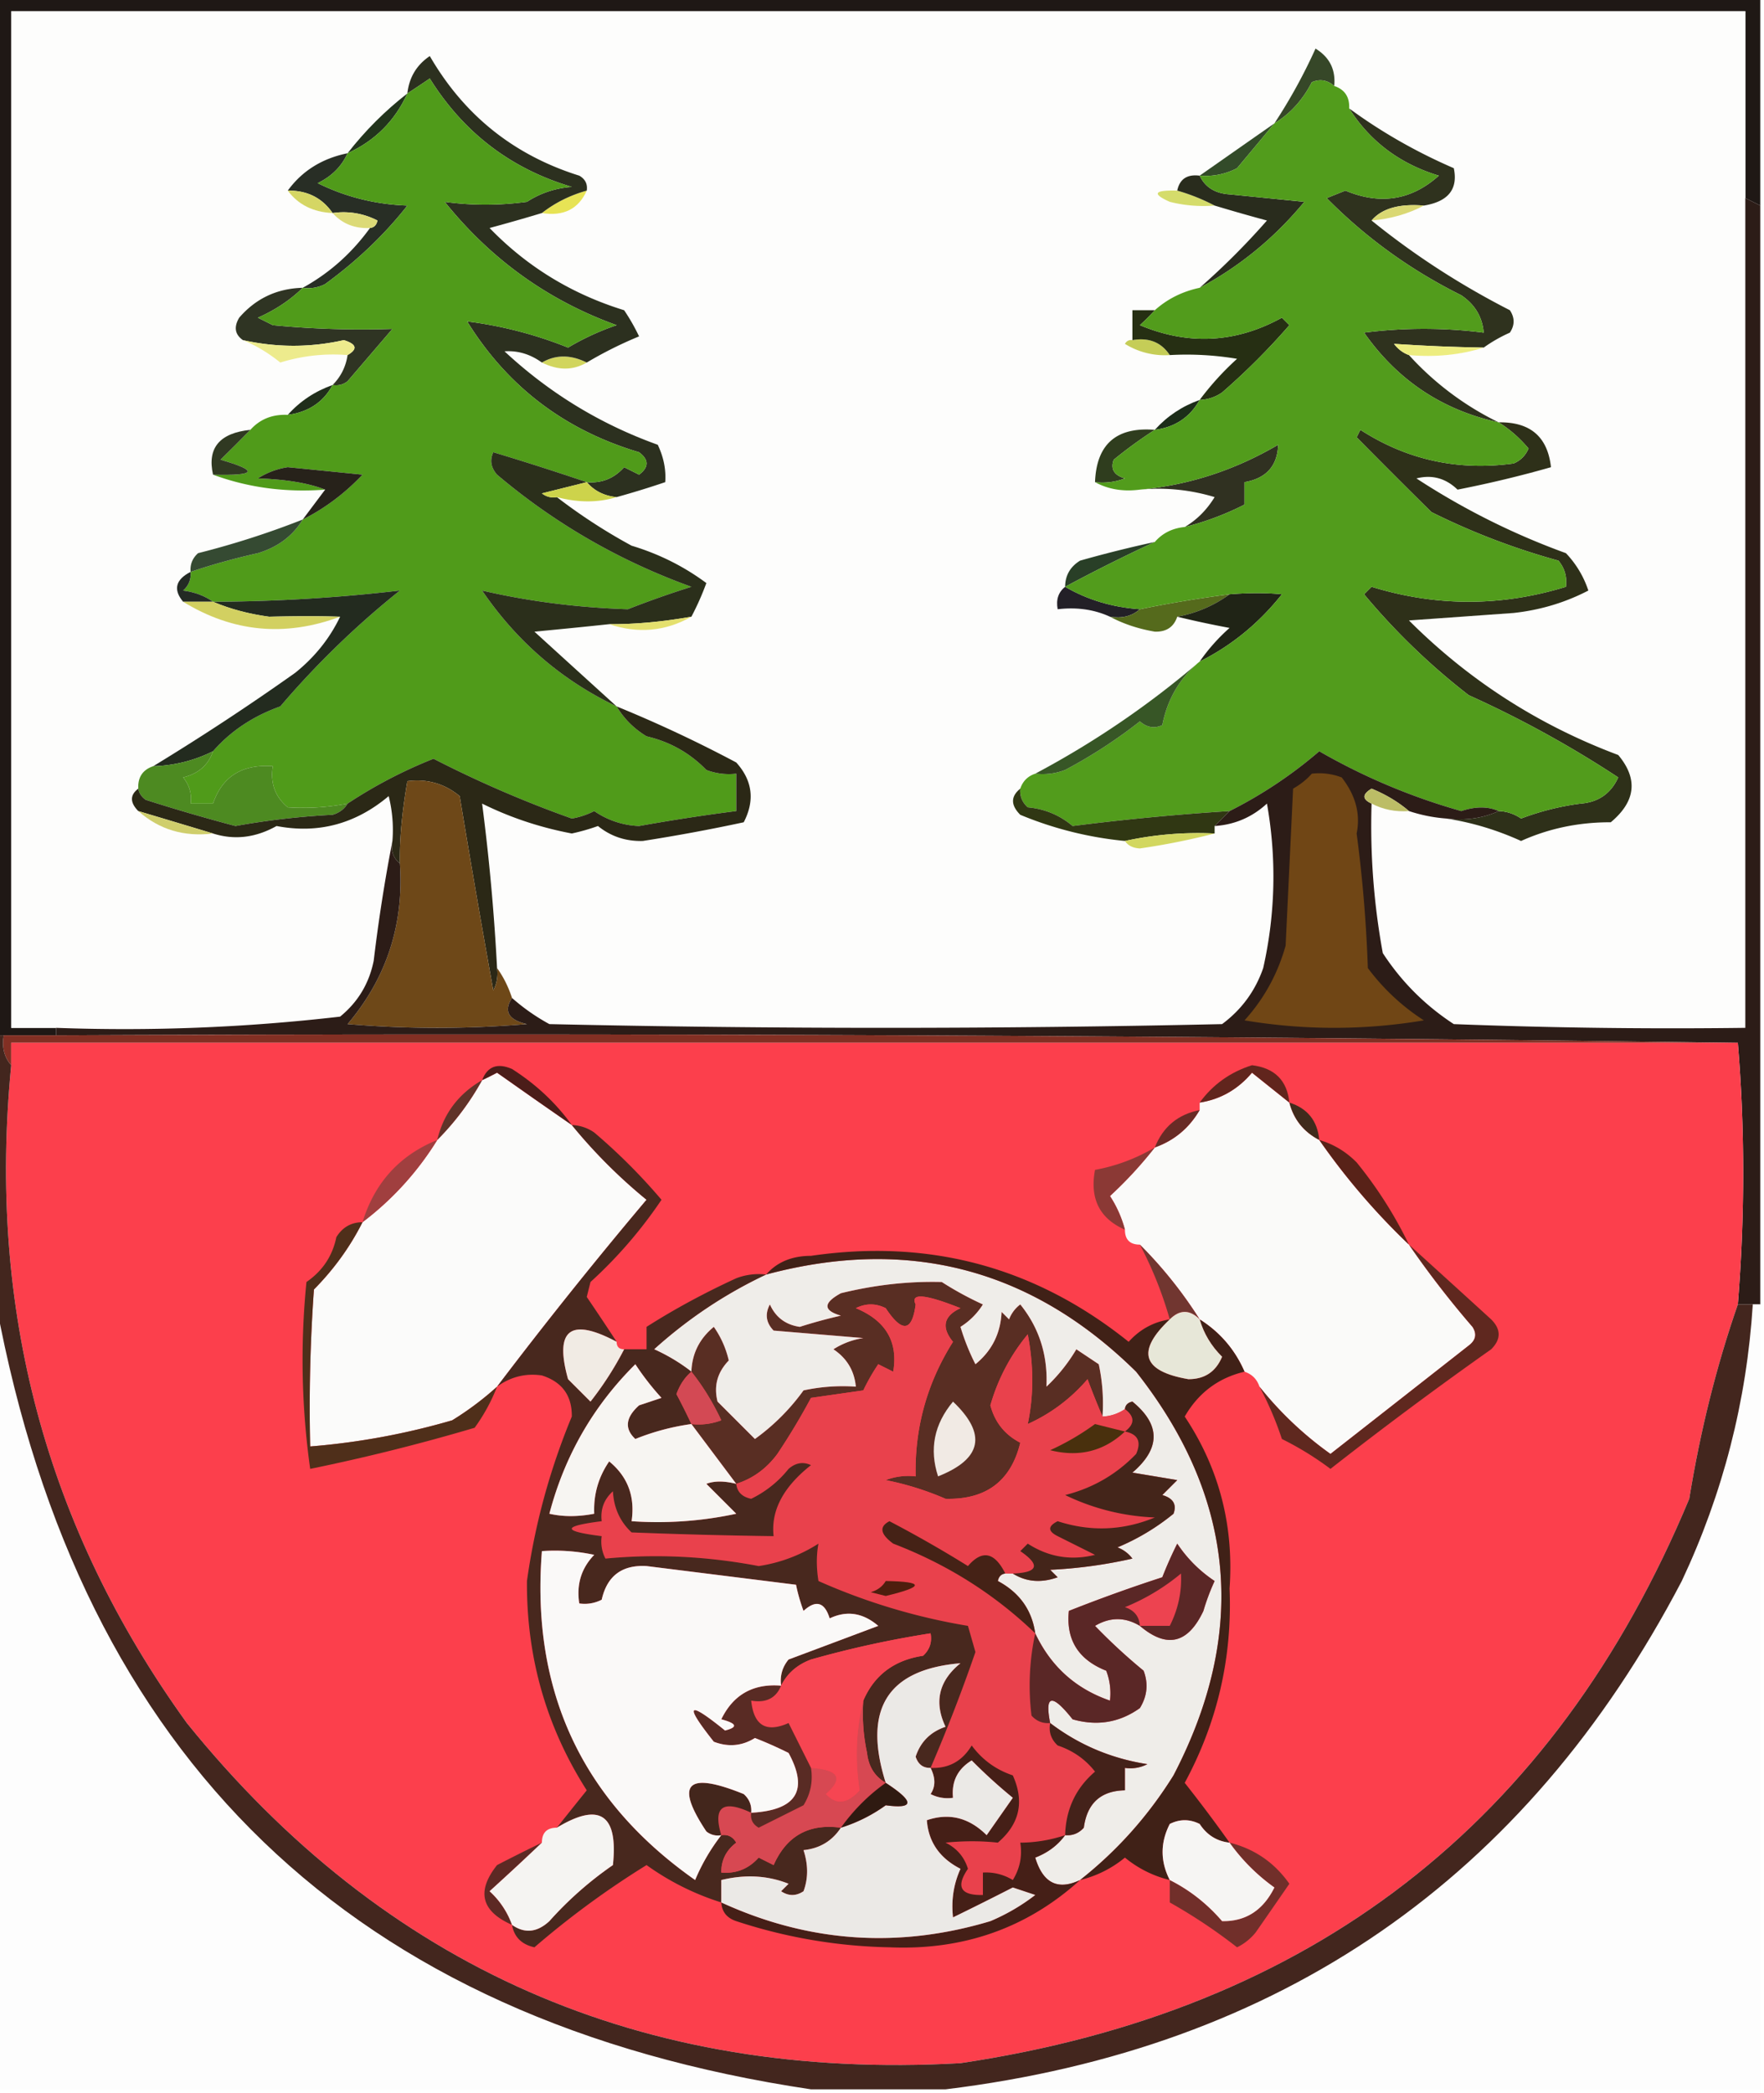 <svg xmlns="http://www.w3.org/2000/svg" width="236" height="280" style="shape-rendering:geometricPrecision;text-rendering:geometricPrecision;image-rendering:optimizeQuality;fill-rule:evenodd;clip-rule:evenodd"><path style="opacity:1" fill="#1f1815" d="M-.5-.5h236v28l-2-1v-25H1.5v136h6v1h-8V-.5z"/><path style="opacity:1" fill="#fdfdfc" d="M233.5 26.5v111c-13.004.167-26.004 0-39-.5a32.27 32.27 0 0 1-9.5-9.5 94.41 94.41 0 0 1-1.5-20c1.542.801 3.208 1.134 5 1a20.69 20.69 0 0 0 5 1c3.408.52 6.741 1.52 10 3 3.736-1.683 7.736-2.516 12-2.5 3.345-2.798 3.679-5.798 1-9-10.659-3.993-19.993-9.993-28-18l14-1c3.569-.39 6.903-1.39 10-3a13.243 13.243 0 0 0-3-5 96.882 96.882 0 0 1-20-10c2.085-.529 3.918-.029 5.5 1.5a152.426 152.426 0 0 0 12.5-3c-.446-4.073-2.78-6.073-7-6a39.617 39.617 0 0 1-12-9c3.542.313 6.875-.02 10-1a19.62 19.62 0 0 1 3.5-2c.667-1 .667-2 0-3-6.658-3.401-12.824-7.401-18.5-12 2.567-.221 4.901-.888 7-2 3.255-.528 4.588-2.195 4-5-5.047-2.185-9.714-4.851-14-8 .073-1.527-.594-2.527-2-3 .216-2.18-.617-3.847-2.5-5a72.606 72.606 0 0 1-5.5 10c-3.342 2.336-6.675 4.67-10 7-1.679-.215-2.679.452-3 2-3.098-.087-3.432.413-1 1.5 1.973.495 3.973.662 6 .5 2.198.665 4.531 1.332 7 2a96.867 96.867 0 0 1-9 9c-2.319.492-4.319 1.492-6 3h-3v4c-.438-.065-.772.101-1 .5a10.098 10.098 0 0 0 6 1.5 40.939 40.939 0 0 1 9 .5 38.47 38.47 0 0 0-5 5.5c-2.353.84-4.353 2.174-6 4-5.144-.412-7.811 1.922-8 7 1.765.961 3.765 1.295 6 1a25.87 25.87 0 0 1 10 1c-1.049 1.716-2.382 3.049-4 4-1.653.16-2.986.826-4 2a163.27 163.27 0 0 0-10 2.5c-1.323.816-1.989 1.983-2 3.5-.904.709-1.237 1.709-1 3 2.559-.302 4.893.032 7 1 1.783.955 3.783 1.622 6 2 1.538.047 2.538-.62 3-2a129.7 129.7 0 0 0 7 1.5 25.154 25.154 0 0 0-4 4.5 120.71 120.71 0 0 1-22 15c-1 .333-1.667 1-2 2-1.291 1.042-1.291 2.208 0 3.5a48.493 48.493 0 0 0 14 3.5c.417.624 1.084.957 2 1a93.461 93.461 0 0 0 10-2v-1c2.679-.173 5.013-1.173 7-3a55.498 55.498 0 0 1-.5 22c-1.061 3.062-2.894 5.562-5.5 7.5-30 .667-60 .667-90 0a27.248 27.248 0 0 1-5-3.5c-.489-1.495-1.155-2.829-2-4a287.47 287.47 0 0 0-2-22c3.745 1.861 7.745 3.194 12 4a27.4 27.4 0 0 0 3.5-1c1.72 1.395 3.72 2.061 6 2a240.75 240.75 0 0 0 13.5-2.5c1.513-2.916 1.18-5.582-1-8a174.689 174.689 0 0 0-16-7.5c-3.62-3.283-7.287-6.616-11-10 3.363-.316 6.696-.65 10-1 3.867 1.297 7.533.963 11-1a36.213 36.213 0 0 0 2-4.5c-3-2.23-6.333-3.896-10-5a74.907 74.907 0 0 1-10-6.5c2.852.758 5.519.758 8 0 2.18-.603 4.346-1.27 6.5-2 .122-1.669-.212-3.335-1-5-7.685-2.76-14.518-6.926-20.5-12.5 1.782-.122 3.448.378 5 1.5 2.153 1.073 4.153 1.073 6 0a53.467 53.467 0 0 1 7-3.5 26.61 26.61 0 0 0-2-3.5c-7.005-2.163-13.005-5.83-18-11a246.13 246.13 0 0 0 7-2c2.893.469 4.893-.531 6-3 .13-.876-.203-1.543-1-2-8.738-2.737-15.404-8.07-20-16-1.762 1.188-2.762 2.855-3 5-3 2.333-5.667 5-8 8-3.415.695-6.082 2.362-8 5 1.395 1.88 3.395 2.88 6 3 1.28 1.431 2.947 2.098 5 2-2.436 3.371-5.436 6.038-9 8-3.44.089-6.272 1.422-8.5 4-.74 1.25-.573 2.25.5 3 1.73.707 3.397 1.707 5 3a23.843 23.843 0 0 1 9-1c-.233 1.562-.9 2.895-2 4-2.382.85-4.382 2.184-6 4-2.053-.098-3.72.569-5 2-4.132.428-5.799 2.428-5 6 4.717 1.738 9.717 2.404 15 2l-3 4a114.283 114.283 0 0 1-14 4.5c-.752.67-1.086 1.504-1 2.5-2.02 1.038-2.353 2.372-1 4 6.642 4.073 13.642 4.74 21 2-1.382 2.894-3.382 5.394-6 7.5a324.138 324.138 0 0 1-19 12.5c-1.406.473-2.073 1.473-2 3-1.125.848-1.125 1.848 0 3 2.788 2.476 6.122 3.476 10 3 2.852.908 5.685.575 8.5-1 5.564 1.066 10.564-.267 15-4 .495 1.973.662 3.973.5 6a221.953 221.953 0 0 0-2.5 16c-.606 3.048-2.106 5.548-4.5 7.5a250.354 250.354 0 0 1-38 1.5h-6V1.5h232v25z"/><path style="opacity:1" fill="#364728" d="M178.5 11.5c-.923-.803-1.923-.97-3-.5-1.215 2.375-2.881 4.209-5 5.5a72.606 72.606 0 0 0 5.5-10c1.883 1.153 2.716 2.82 2.5 5z"/><path style="opacity:1" fill="#22341c" d="M54.5 12.5c-1.667 3.667-4.333 6.333-8 8 2.333-3 5-5.667 8-8z"/><path style="opacity:1" fill="#334b29" d="M170.5 16.5c-1.644 1.98-3.31 3.98-5 6a9.107 9.107 0 0 1-5 1c3.325-2.33 6.658-4.664 10-7z"/><path style="opacity:1" fill="#282e25" d="M46.5 20.5c-.792 1.757-2.125 3.09-4 4 3.728 1.848 7.728 2.848 12 3-3.05 3.877-6.716 7.377-11 10.5a4.932 4.932 0 0 1-3 .5c3.564-1.962 6.564-4.629 9-8 .543-.06.876-.393 1-1a9.864 9.864 0 0 0-6-1c-1.411-2.039-3.411-3.039-6-3 1.918-2.638 4.585-4.305 8-5z"/><path style="opacity:1" fill="#d5d664" d="M38.5 25.5c2.589-.039 4.589.961 6 3-2.605-.12-4.605-1.12-6-3z"/><path style="opacity:1" fill="#d5dc6b" d="M157.5 25.5a26.329 26.329 0 0 1 5 2 18.437 18.437 0 0 1-6-.5c-2.432-1.087-2.098-1.587 1-1.5z"/><path style="opacity:1" fill="#2f321e" d="M180.5 14.5c4.286 3.149 8.953 5.815 14 8 .588 2.805-.745 4.472-4 5-3.311-.274-5.645.393-7 2 5.676 4.599 11.842 8.599 18.5 12 .667 1 .667 2 0 3a19.62 19.62 0 0 0-3.5 2 233.173 233.173 0 0 1-12-.5c.544.717 1.211 1.217 2 1.5a39.617 39.617 0 0 0 12 9c-7.529-1.632-13.529-5.632-18-12a63.285 63.285 0 0 1 16 0c-.179-2.106-1.179-3.772-3-5-6.783-3.378-12.783-7.711-18-13l2.5-1c4.671 1.951 8.837 1.285 12.5-2-5.21-1.583-9.21-4.583-12-9z"/><path style="opacity:1" fill="#e7e355" d="M78.5 25.5c-1.107 2.469-3.107 3.469-6 3 1.75-1.37 3.75-2.37 6-3z"/><path style="opacity:1" fill="#292c1d" d="M160.5 23.5c.73 1.545 2.063 2.378 4 2.5l10 1c-3.954 4.795-8.62 8.628-14 11.5a96.867 96.867 0 0 0 9-9 246.036 246.036 0 0 1-7-2 26.329 26.329 0 0 0-5-2c.321-1.548 1.321-2.215 3-2z"/><path style="opacity:1" fill="#dad873" d="M190.5 27.5c-2.099 1.112-4.433 1.779-7 2 1.355-1.607 3.689-2.274 7-2z"/><path style="opacity:1" fill="#dcda77" d="M44.5 28.5a9.864 9.864 0 0 1 6 1c-.124.607-.457.94-1 1-2.053.098-3.72-.569-5-2z"/><path style="opacity:1" fill="#2f3423" d="M40.5 38.5c-1.65 1.624-3.65 2.957-6 4l2 1c5.301.51 10.634.676 16 .5l-6 7a2.428 2.428 0 0 1-2 .5c1.1-1.105 1.767-2.438 2-4 1.385-.802 1.218-1.469-.5-2-4.478 1.006-8.978 1.006-13.5 0-1.073-.75-1.24-1.75-.5-3 2.228-2.578 5.06-3.911 8.5-4z"/><path style="opacity:1" fill="#c5cd57" d="M151.5 45.5c2.198-.38 3.865.287 5 2a10.098 10.098 0 0 1-6-1.5c.228-.399.562-.565 1-.5z"/><path style="opacity:1" fill="#262f13" d="M154.5 41.5a30.968 30.968 0 0 1-2 2c6.513 2.726 12.846 2.393 19-1l1 1a90.615 90.615 0 0 1-9 9 5.577 5.577 0 0 1-3 1 38.47 38.47 0 0 1 5-5.5 40.939 40.939 0 0 0-9-.5c-1.135-1.713-2.802-2.38-5-2v-4h3z"/><path style="opacity:1" fill="#eded80" d="M198.5 46.5c-3.125.98-6.458 1.313-10 1-.789-.283-1.456-.783-2-1.5 3.941.267 7.941.434 12 .5z"/><path style="opacity:1" fill="#edeb8d" d="M32.5 45.5c4.522 1.006 9.022 1.006 13.5 0 1.718.531 1.885 1.198.5 2a23.843 23.843 0 0 0-9 1c-1.603-1.293-3.27-2.293-5-3z"/><path style="opacity:1" fill="#d1d55e" d="M72.5 48.5c1.847-1.073 3.847-1.073 6 0-1.847 1.073-3.847 1.073-6 0z"/><path style="opacity:1" fill="#202e1b" d="M44.5 51.5c-1.233 2.296-3.233 3.63-6 4 1.618-1.816 3.618-3.15 6-4z"/><path style="opacity:1" fill="#2c301f" d="M78.5 25.5c-2.25.63-4.25 1.63-6 3a246.13 246.13 0 0 1-7 2c4.995 5.17 10.995 8.837 18 11a26.61 26.61 0 0 1 2 3.5 53.467 53.467 0 0 0-7 3.5c-2.153-1.073-4.153-1.073-6 0-1.552-1.122-3.218-1.622-5-1.5 5.982 5.574 12.815 9.74 20.5 12.5.788 1.665 1.122 3.331 1 5-2.154.73-4.32 1.397-6.5 2-1.653-.16-2.986-.826-4-2 1.992.171 3.659-.495 5-2l2 1c1.333-1 1.333-2 0-3-9.94-2.957-17.607-8.79-23-17.5A54.314 54.314 0 0 1 76 46.5a34.453 34.453 0 0 1 6.5-3c-9.15-3.298-16.816-8.798-23-16.5 3.592.502 7.259.502 11 0 1.785-1.163 3.785-1.83 6-2-8.126-2.406-14.46-7.24-19-14.5a186.2 186.2 0 0 1-3 2c.238-2.145 1.238-3.812 3-5 4.596 7.93 11.262 13.263 20 16 .797.457 1.13 1.124 1 2z"/><path style="opacity:1" fill="#509b1a" d="M78.5 64.5a376.91 376.91 0 0 0-12.5-4c-.492 1.049-.326 2.049.5 3 7.727 6.534 16.394 11.534 26 15-2.869.9-5.702 1.9-8.5 3-6.792-.224-13.292-1.057-19.5-2.5 4.663 6.837 10.663 12.004 18 15.5.979 1.645 2.312 2.979 4 4 3.115.724 5.782 2.224 8 4.5a8.43 8.43 0 0 0 4 .5v5c-4.34.556-8.673 1.223-13 2a11.287 11.287 0 0 1-6-2c-.946.487-1.946.82-3 1a152.256 152.256 0 0 1-18.5-8 62.668 62.668 0 0 0-11.5 6 31.599 31.599 0 0 1-8 .5c-1.692-1.401-2.359-3.234-2-5.5-4.1-.298-6.767 1.368-8 5h-3c.17-1.322-.163-2.489-1-3.5 2.044-.498 3.378-1.665 4-3.5 2.35-2.696 5.35-4.696 9-6a117.067 117.067 0 0 1 16-15.5 221.09 221.09 0 0 1-25 1.5c-1.108-.79-2.442-1.29-4-1.5.752-.67 1.086-1.504 1-2.5a88.932 88.932 0 0 1 9-2.5c2.677-.814 4.677-2.314 6-4.5 2.965-1.495 5.631-3.495 8-6-3.327-.336-6.66-.67-10-1a10.253 10.253 0 0 0-4 1.5c3.78.125 6.78.625 9 1.5-5.283.404-10.283-.262-15-2 5.824.153 6.157-.513 1-2 1.366-1.34 2.7-2.673 4-4 1.28-1.431 2.947-2.098 5-2 2.767-.37 4.767-1.704 6-4a2.428 2.428 0 0 0 2-.5l6-7c-5.366.176-10.699.01-16-.5l-2-1c2.35-1.043 4.35-2.376 6-4a4.932 4.932 0 0 0 3-.5c4.284-3.123 7.95-6.623 11-10.5-4.272-.152-8.272-1.152-12-3 1.875-.91 3.208-2.243 4-4 3.667-1.667 6.333-4.333 8-8a186.2 186.2 0 0 0 3-2c4.54 7.26 10.874 12.094 19 14.5-2.215.17-4.215.837-6 2-3.741.502-7.408.502-11 0 6.184 7.702 13.85 13.202 23 16.5a34.453 34.453 0 0 0-6.5 3A54.314 54.314 0 0 0 62.5 43c5.393 8.71 13.06 14.543 23 17.5 1.333 1 1.333 2 0 3l-2-1c-1.341 1.505-3.008 2.171-5 2z"/><path style="opacity:1" fill="#1c2d19" d="M160.5 53.5c-1.302 2.322-3.302 3.655-6 4 1.647-1.826 3.647-3.16 6-4z"/><path style="opacity:1" fill="#303922" d="M33.5 57.5c-1.3 1.327-2.634 2.66-4 4 5.157 1.487 4.824 2.153-1 2-.799-3.572.868-5.572 5-6z"/><path style="opacity:1" fill="#2f3d1e" d="M154.5 57.5a59.835 59.835 0 0 0-5.5 4c-.456 1.244.044 2.077 1.5 2.5a8.435 8.435 0 0 1-4 .5c.189-5.078 2.856-7.412 8-7z"/><path style="opacity:1" fill="#2e3019" d="M200.5 56.5c4.22-.073 6.554 1.927 7 6a152.426 152.426 0 0 1-12.5 3c-1.582-1.529-3.415-2.029-5.5-1.5a96.882 96.882 0 0 0 20 10 13.243 13.243 0 0 1 3 5c-3.097 1.61-6.431 2.61-10 3l-14 1c8.007 8.007 17.341 14.007 28 18 2.679 3.202 2.345 6.202-1 9-4.264-.016-8.264.817-12 2.5-3.259-1.48-6.592-2.48-10-3 2.559.302 4.893-.032 7-1a5.576 5.576 0 0 1 3 1 35.15 35.15 0 0 1 8-2c2.356-.19 4.023-1.357 5-3.5a144.437 144.437 0 0 0-20-11 89.163 89.163 0 0 1-14-13.5l1-1c8.661 2.665 17.328 2.665 26 0 .17-1.322-.163-2.489-1-3.5a93.506 93.506 0 0 1-17-6.5c-3.325-3.29-6.658-6.624-10-10l.5-1c6.235 4.023 13.068 5.523 20.5 4.5.928-.388 1.595-1.055 2-2-1.186-1.412-2.519-2.579-4-3.5z"/><path style="opacity:1" fill="#27221a" d="m40.5 69.5 3-4c-2.22-.875-5.22-1.375-9-1.5a10.253 10.253 0 0 1 4-1.5c3.34.33 6.673.664 10 1-2.369 2.505-5.035 4.505-8 6z"/><path style="opacity:1" fill="#303121" d="M158.5 70.5c1.618-.951 2.951-2.284 4-4a25.87 25.87 0 0 0-10-1c6.496-.585 12.662-2.584 18.5-6-.099 2.833-1.599 4.5-4.5 5v3a38.102 38.102 0 0 1-8 3z"/><path style="opacity:1" fill="#2b2f1b" d="m78.5 64.5-6 1.5a2.428 2.428 0 0 0 2 .5 74.907 74.907 0 0 0 10 6.5c3.667 1.104 7 2.77 10 5a36.213 36.213 0 0 1-2 4.5c-3.88.686-7.547 1.02-11 1-3.304.35-6.637.684-10 1 3.713 3.384 7.38 6.717 11 10-7.337-3.496-13.337-8.663-18-15.5 6.208 1.443 12.708 2.276 19.5 2.5 2.798-1.1 5.631-2.1 8.5-3-9.606-3.466-18.273-8.466-26-15-.826-.951-.992-1.951-.5-3a376.91 376.91 0 0 1 12.5 4z"/><path style="opacity:1" fill="#cdd34b" d="M78.5 64.5c1.014 1.174 2.347 1.84 4 2-2.481.758-5.148.758-8 0a2.428 2.428 0 0 1-2-.5l6-1.5z"/><path style="opacity:1" fill="#354a32" d="M40.5 69.5c-1.323 2.186-3.323 3.686-6 4.5a88.932 88.932 0 0 0-9 2.5c-.086-.996.248-1.83 1-2.5a114.283 114.283 0 0 0 14-4.5z"/><path style="opacity:1" fill="#293f27" d="M154.5 72.5a224.255 224.255 0 0 0-12 6c.011-1.517.677-2.684 2-3.5a163.27 163.27 0 0 1 10-2.5z"/><path style="opacity:1" fill="#232a24" d="M25.5 76.5c.086.996-.248 1.83-1 2.5 1.558.21 2.892.71 4 1.5h-4c-1.353-1.628-1.02-2.962 1-4z"/><path style="opacity:1" fill="#232027" d="M142.5 78.5c2.995 1.743 6.329 2.743 10 3-1.068.934-2.401 1.268-4 1-2.107-.968-4.441-1.302-7-1-.237-1.291.096-2.291 1-3z"/><path style="opacity:1" fill="#556a1c" d="M164.5 79.5a17.056 17.056 0 0 1-7 3c-.462 1.38-1.462 2.047-3 2-2.217-.378-4.217-1.045-6-2 1.599.268 2.932-.066 4-1 3.858-.794 7.858-1.46 12-2z"/><path style="opacity:1" fill="#232b1f" d="M28.5 100.5a18.973 18.973 0 0 1-8 2 324.138 324.138 0 0 0 19-12.5c2.618-2.106 4.618-4.606 6-7.5-2.465-.089-5.632-.089-9.5 0-2.708-.367-5.208-1.034-7.5-2a221.09 221.09 0 0 0 25-1.5 117.067 117.067 0 0 0-16 15.5c-3.65 1.304-6.65 3.304-9 6z"/><path style="opacity:1" fill="#202416" d="M160.5 88.5a25.154 25.154 0 0 1 4-4.5 129.7 129.7 0 0 1-7-1.5 17.056 17.056 0 0 0 7-3c2.614-.205 4.948-.205 7 0-3.063 3.862-6.729 6.862-11 9z"/><path style="opacity:1" fill="#d2d061" d="M24.5 80.5h4c2.292.966 4.792 1.633 7.5 2 3.868-.089 7.035-.089 9.5 0-7.358 2.74-14.358 2.073-21-2z"/><path style="opacity:1" fill="#e4e06e" d="M81.5 83.5c3.453.02 7.12-.314 11-1-3.467 1.963-7.133 2.297-11 1z"/><path style="opacity:1" fill="#529c1c" d="M178.5 11.5c1.406.473 2.073 1.473 2 3 2.79 4.417 6.79 7.417 12 9-3.663 3.285-7.829 3.951-12.5 2l-2.5 1c5.217 5.289 11.217 9.622 18 13 1.821 1.228 2.821 2.894 3 5a63.285 63.285 0 0 0-16 0c4.471 6.368 10.471 10.368 18 12 1.481.921 2.814 2.088 4 3.5-.405.945-1.072 1.612-2 2-7.432 1.023-14.265-.477-20.5-4.5l-.5 1c3.342 3.376 6.675 6.71 10 10a93.506 93.506 0 0 0 17 6.5c.837 1.011 1.17 2.178 1 3.5-8.672 2.665-17.339 2.665-26 0l-1 1a89.163 89.163 0 0 0 14 13.5 144.437 144.437 0 0 1 20 11c-.977 2.143-2.644 3.31-5 3.5a35.15 35.15 0 0 0-8 2 5.576 5.576 0 0 0-3-1c-1.425-.636-3.092-.636-5 0a83.444 83.444 0 0 1-19-8 59.08 59.08 0 0 1-12 8 334.147 334.147 0 0 0-21 2c-1.72-1.455-3.72-2.288-6-2.5-.752-.671-1.086-1.504-1-2.5.333-1 1-1.667 2-2a8.43 8.43 0 0 0 4-.5 67.203 67.203 0 0 0 10-6.5c.951.826 1.951.992 3 .5.686-3.495 2.353-6.329 5-8.5 4.271-2.138 7.937-5.138 11-9-2.052-.205-4.386-.205-7 0-4.142.54-8.142 1.206-12 2-3.671-.257-7.005-1.257-10-3a224.255 224.255 0 0 1 12-6c1.014-1.174 2.347-1.84 4-2a38.102 38.102 0 0 0 8-3v-3c2.901-.5 4.401-2.167 4.5-5-5.838 3.416-12.004 5.415-18.5 6-2.235.295-4.235-.039-6-1a8.435 8.435 0 0 0 4-.5c-1.456-.423-1.956-1.256-1.5-2.5a59.835 59.835 0 0 1 5.5-4c2.698-.345 4.698-1.678 6-4a5.577 5.577 0 0 0 3-1 90.615 90.615 0 0 0 9-9l-1-1c-6.154 3.393-12.487 3.726-19 1a30.968 30.968 0 0 0 2-2c1.681-1.508 3.681-2.508 6-3 5.38-2.872 10.046-6.705 14-11.5l-10-1c-1.937-.122-3.27-.955-4-2.5a9.107 9.107 0 0 0 5-1c1.69-2.02 3.356-4.02 5-6 2.119-1.291 3.785-3.125 5-5.5 1.077-.47 2.077-.303 3 .5z"/><path style="opacity:1" fill="#4d8a21" d="M28.5 100.5c-.622 1.835-1.956 3.002-4 3.5.837 1.011 1.17 2.178 1 3.5h3c1.233-3.632 3.9-5.298 8-5-.359 2.266.308 4.099 2 5.5 2.657.175 5.324.008 8-.5-.417.722-1.084 1.222-2 1.5-4.387.226-8.72.726-13 1.5a245.595 245.595 0 0 1-12-3.5c-.556-.383-.89-.883-1-1.5-.073-1.527.594-2.527 2-3a18.973 18.973 0 0 0 8-2z"/><path style="opacity:1" fill="#375626" d="M160.5 88.5c-2.647 2.171-4.314 5.005-5 8.5-1.049.492-2.049.326-3-.5a67.203 67.203 0 0 1-10 6.5 8.43 8.43 0 0 1-4 .5 120.71 120.71 0 0 0 22-15z"/><path style="opacity:1" fill="#2b2816" d="M82.5 94.5a174.689 174.689 0 0 1 16 7.5c2.18 2.418 2.513 5.084 1 8a240.75 240.75 0 0 1-13.5 2.5c-2.28.061-4.28-.605-6-2a27.4 27.4 0 0 1-3.5 1c-4.255-.806-8.255-2.139-12-4a287.47 287.47 0 0 1 2 22 4.932 4.932 0 0 1-.5 3 1785.047 1785.047 0 0 1-4.5-26c-2.023-1.673-4.356-2.34-7-2-.726 4.207-1.059 7.873-1 11-.904-.709-1.237-1.709-1-3a18.437 18.437 0 0 0-.5-6c-4.436 3.733-9.436 5.066-15 4-2.815 1.575-5.648 1.908-8.5 1-3.292-.996-6.625-1.996-10-3-1.125-1.152-1.125-2.152 0-3 .11.617.444 1.117 1 1.5a245.595 245.595 0 0 0 12 3.5c4.28-.774 8.613-1.274 13-1.5.916-.278 1.583-.778 2-1.5a62.668 62.668 0 0 1 11.5-6 152.256 152.256 0 0 0 18.5 8 10.307 10.307 0 0 0 3-1 11.287 11.287 0 0 0 6 2c4.327-.777 8.66-1.444 13-2v-5a8.43 8.43 0 0 1-4-.5c-2.218-2.276-4.885-3.776-8-4.5-1.688-1.021-3.021-2.355-4-4z"/><path style="opacity:1" fill="#303713" d="M136.5 105.5c-.086.996.248 1.829 1 2.5 2.28.212 4.28 1.045 6 2.5a334.147 334.147 0 0 1 21-2l-2 2v1a45.782 45.782 0 0 0-12 1 48.493 48.493 0 0 1-14-3.5c-1.291-1.292-1.291-2.458 0-3.5z"/><path style="opacity:1" fill="#cfce6c" d="M18.5 108.5c3.375 1.004 6.708 2.004 10 3-3.878.476-7.212-.524-10-3z"/><path style="opacity:1" fill="#d2d760" d="M162.5 111.5a93.461 93.461 0 0 1-10 2c-.916-.043-1.583-.376-2-1a45.782 45.782 0 0 1 12-1z"/><path style="opacity:1" fill="#6e4818" d="M66.5 129.5c.845 1.171 1.511 2.505 2 4-1.15 1.767-.483 2.933 2 3.5-8 .667-16 .667-24 0 5.227-6.181 7.56-13.348 7-21.5-.059-3.127.274-6.793 1-11 2.644-.34 4.977.327 7 2a1785.047 1785.047 0 0 0 4.5 26c.483-.948.65-1.948.5-3z"/><path style="opacity:1" fill="#2c1c17" d="m233.5 26.5 2 1v147h-3c.954-11.832.954-23.498 0-35a12655.278 12655.278 0 0 0-225-1v-1a250.354 250.354 0 0 0 38-1.5c2.394-1.952 3.894-4.452 4.5-7.5a221.953 221.953 0 0 1 2.5-16c-.237 1.291.096 2.291 1 3 .56 8.152-1.773 15.319-7 21.5 8 .667 16 .667 24 0-2.483-.567-3.15-1.733-2-3.5a27.248 27.248 0 0 0 5 3.5c30 .667 60 .667 90 0 2.606-1.938 4.439-4.438 5.5-7.5a55.498 55.498 0 0 0 .5-22c-1.987 1.827-4.321 2.827-7 3l2-2a59.08 59.08 0 0 0 12-8 83.444 83.444 0 0 0 19 8c1.908-.636 3.575-.636 5 0-2.107.968-4.441 1.302-7 1a20.69 20.69 0 0 1-5-1c-1.437-1.225-3.104-2.225-5-3-1.273.757-1.273 1.423 0 2a94.41 94.41 0 0 0 1.5 20c2.5 3.833 5.667 7 9.5 9.5 12.996.5 25.996.667 39 .5v-111z"/><path style="opacity:1" fill="#704615" d="M175.5 103.5a8.43 8.43 0 0 1 4 .5c1.867 2.393 2.534 4.893 2 7.5a184.29 184.29 0 0 1 1.5 18 28.57 28.57 0 0 0 7.5 7c-8 1.333-16 1.333-24 0 2.609-2.883 4.442-6.217 5.5-10l1-21c.995-.566 1.828-1.233 2.5-2z"/><path style="opacity:1" fill="#bcbd66" d="M188.5 108.5c-1.792.134-3.458-.199-5-1-1.273-.577-1.273-1.243 0-2 1.896.775 3.563 1.775 5 3z"/><path style="opacity:1" fill="#822f23" d="M.5 138.5h7c75.168-.333 150.169.001 225 1H1.5v3c-.934-1.068-1.268-2.401-1-4z"/><path style="opacity:1" fill="#fc3f4c" d="M232.5 139.5c.954 11.502.954 23.168 0 35-2.844 8.18-5.01 16.846-6.5 26-18.062 43.353-50.562 68.519-97.5 75.5-42.536 2.402-77.036-12.765-103.5-45.5-18.866-26.139-26.699-55.472-23.5-88v-3h231z"/><path style="opacity:1" fill="#fafaf9" d="M172.5 147.5c.58 2.249 1.913 3.915 4 5a91.632 91.632 0 0 0 12 14 126.884 126.884 0 0 0 8.5 11c.617.949.451 1.782-.5 2.5-6.178 4.847-12.344 9.681-18.5 14.5a46.914 46.914 0 0 1-9.5-9c-.333-1-1-1.667-2-2-1.281-2.947-3.281-5.281-6-7a57.731 57.731 0 0 0-8-10c-1.333 0-2-.667-2-2a15.414 15.414 0 0 0-2-4.5 55.142 55.142 0 0 0 6-6.5c2.589-.919 4.589-2.586 6-5v-1c2.785-.433 5.119-1.766 7-4 1.686 1.357 3.352 2.69 5 4z"/><path style="opacity:1" fill="#fbfbfa" d="M76.5 150.5a70.855 70.855 0 0 0 10 10 617.491 617.491 0 0 0-20 25 40.775 40.775 0 0 1-6 4.5 94.887 94.887 0 0 1-19 3.5c-.166-7.008 0-14.008.5-21 2.676-2.706 4.842-5.706 6.5-9a40.346 40.346 0 0 0 10-11 35.904 35.904 0 0 0 6-8c.65-.304 1.317-.637 2-1 3.37 2.384 6.703 4.717 10 7z"/><path style="opacity:1" fill="#61251d" d="M172.5 147.5c-1.648-1.31-3.314-2.643-5-4-1.881 2.234-4.215 3.567-7 4 1.755-2.414 4.089-4.081 7-5 3.038.371 4.704 2.038 5 5z"/><path style="opacity:1" fill="#603329" d="M64.5 144.5a35.904 35.904 0 0 1-6 8c.828-3.501 2.828-6.168 6-8z"/><path style="opacity:1" fill="#402b1c" d="M172.5 147.5c2.429.765 3.762 2.431 4 5-2.087-1.085-3.42-2.751-4-5z"/><path style="opacity:1" fill="#4b1d19" d="M76.5 150.5c-3.297-2.283-6.63-4.616-10-7-.683.363-1.35.696-2 1 .704-1.844 2.037-2.344 4-1.5 3.213 2.05 5.88 4.55 8 7.5z"/><path style="opacity:1" fill="#692b26" d="M160.5 148.5c-1.411 2.414-3.411 4.081-6 5 1.093-2.761 3.093-4.427 6-5z"/><path style="opacity:1" fill="#a03f3f" d="M58.5 152.5a40.346 40.346 0 0 1-10 11c1.625-5.289 4.959-8.956 10-11z"/><path style="opacity:1" fill="#8b3935" d="M154.5 153.5a55.142 55.142 0 0 1-6 6.5 15.414 15.414 0 0 1 2 4.5c-3.392-1.49-4.726-4.157-4-8a24.063 24.063 0 0 0 8-3z"/><path style="opacity:1" fill="#582218" d="M176.5 152.5c1.894.548 3.56 1.548 5 3a55.862 55.862 0 0 1 7 11 91.632 91.632 0 0 1-12-14z"/><path style="opacity:1" fill="#713630" d="M152.5 166.5a57.731 57.731 0 0 1 8 10c-1.333-1.333-2.667-1.333-4 0a51.733 51.733 0 0 0-4-10z"/><path style="opacity:1" fill="#592e23" d="M147.5 189.5a112.33 112.33 0 0 1-2-5c-2.243 2.605-4.91 4.605-8 6 .805-3.815.805-7.815 0-12a25.95 25.95 0 0 0-5 9.5c.592 2.259 1.925 3.925 4 5-1.253 5.139-4.586 7.639-10 7.5a39.221 39.221 0 0 0-8-2.5 8.43 8.43 0 0 1 4-.5c-.138-6.491 1.528-12.491 5-18-1.587-1.946-1.254-3.446 1-4.5-4.746-1.893-6.746-2.06-6-.5-.474 3.657-1.807 3.824-4 .5-1.333-.667-2.667-.667-4 0 4.011 1.667 5.677 4.5 5 8.5l-2-1a26.585 26.585 0 0 0-2 3.5l-7 1a88.557 88.557 0 0 1-4.5 7.5c-1.451 1.964-3.284 3.297-5.5 4l-6-8a8.43 8.43 0 0 0 4-.5c-1.143-2.425-2.476-4.592-4-6.5.085-2.429 1.085-4.429 3-6a12.794 12.794 0 0 1 2 4.5c-1.529 1.582-2.029 3.415-1.5 5.5l5 5a28.597 28.597 0 0 0 6.5-6.5 24.935 24.935 0 0 1 7-.5c-.203-2.138-1.203-3.805-3-5a10.258 10.258 0 0 1 4-1.5l-12-1c-1.017-1.049-1.184-2.216-.5-3.5.775 1.723 2.108 2.723 4 3a66.87 66.87 0 0 1 5.5-1.5c-2.391-.691-2.391-1.691 0-3 4.568-1.119 9.068-1.619 13.5-1.5a43.865 43.865 0 0 0 5.5 3 9.425 9.425 0 0 1-3 3 29.825 29.825 0 0 0 2 5c2.203-1.795 3.369-4.129 3.5-7l1 1a4.457 4.457 0 0 1 1.5-2c2.533 3.137 3.7 6.803 3.5 11a22.755 22.755 0 0 0 4-5l3 2c.497 2.31.663 4.643.5 7z"/><path style="opacity:1" fill="#fdfdfd" d="M234.5 174.5h1v105h-109c44.802-5.473 77.635-28.14 98.5-68 5.513-11.72 8.68-24.053 9.5-37zM-.5 174.5c11.335 60.852 47.668 95.852 109 105H-.5v-105z"/><path style="opacity:1" fill="#5f281f" d="M188.5 166.5c3.601 3.261 7.267 6.594 11 10 1.333 1.333 1.333 2.667 0 4a538.571 538.571 0 0 0-21.5 16 41.464 41.464 0 0 0-6.5-4 43.859 43.859 0 0 0-3-7 46.914 46.914 0 0 0 9.5 9c6.156-4.819 12.322-9.653 18.5-14.5.951-.718 1.117-1.551.5-2.5a126.884 126.884 0 0 1-8.5-11z"/><path style="opacity:1" fill="#efede9" d="M144.5 251.5c-2.974 1.417-4.974.417-6-3 1.684-.65 3.017-1.65 4-3 .996.086 1.829-.248 2.5-1 .437-3.272 2.27-4.939 5.5-5v-3a4.934 4.934 0 0 0 3-.5c-4.827-.749-9.16-2.582-13-5.5-.757-3.807.243-3.974 3-.5 3.292.936 6.292.436 9-1.5.985-1.598 1.151-3.265.5-5a76.236 76.236 0 0 1-6.5-6c2.016-1.194 4.016-1.194 6 0 3.603 3.059 6.437 2.392 8.5-2a28.931 28.931 0 0 1 1.5-4c-2-1.333-3.667-3-5-5a54.628 54.628 0 0 0-2 4.5 210.73 210.73 0 0 0-12.5 4.5c-.398 3.857 1.269 6.524 5 8a8.43 8.43 0 0 1 .5 4c-4.577-1.575-7.911-4.575-10-9-.443-3.124-2.11-5.457-5-7 .124-.607.457-.94 1-1h1c1.788 1.122 3.788 1.289 6 .5l-1-1a62.744 62.744 0 0 0 11-1.5 4.457 4.457 0 0 0-2-1.5 30.125 30.125 0 0 0 7.5-4.5c.456-1.244-.044-2.077-1.5-2.5l2-2-6-1c3.781-3.245 3.781-6.412 0-9.5-.607.124-.94.457-1 1a5.727 5.727 0 0 1-3 1 24.935 24.935 0 0 0-.5-7l-3-2a22.755 22.755 0 0 1-4 5c.2-4.197-.967-7.863-3.5-11a4.457 4.457 0 0 0-1.5 2l-1-1c-.131 2.871-1.297 5.205-3.5 7a29.825 29.825 0 0 1-2-5 9.425 9.425 0 0 0 3-3 43.865 43.865 0 0 1-5.5-3c-4.432-.119-8.932.381-13.5 1.5-2.391 1.309-2.391 2.309 0 3a66.87 66.87 0 0 0-5.5 1.5c-1.892-.277-3.225-1.277-4-3-.684 1.284-.517 2.451.5 3.5l12 1a10.258 10.258 0 0 0-4 1.5c1.797 1.195 2.797 2.862 3 5a24.935 24.935 0 0 0-7 .5 28.597 28.597 0 0 1-6.5 6.5l-5-5c-.529-2.085-.029-3.918 1.5-5.5a12.794 12.794 0 0 0-2-4.5c-1.915 1.571-2.915 3.571-3 6a24.444 24.444 0 0 0-5-3c4.546-4.1 9.546-7.433 15-10 19.041-5.095 35.541-.762 49.5 13 13.301 16.867 14.968 34.867 5 54-3.373 5.422-7.54 10.089-12.5 14z"/><path style="opacity:1" fill="#e9414c" d="M147.5 189.5a5.727 5.727 0 0 0 3-1c1.333 1 1.333 2 0 3 1.725.343 2.225 1.343 1.5 3-2.631 2.733-5.798 4.567-9.5 5.5a30.13 30.13 0 0 0 12 3c-4.265 1.759-8.598 1.926-13 .5-1.333.667-1.333 1.333 0 2l5 2.5c-3.211.798-6.211.298-9-1.5l-1 1c2.729 1.867 2.396 2.867-1 3h-1c-1.441-2.882-3.108-3.215-5-1a162.065 162.065 0 0 0-10.5-6c-1.41.719-1.243 1.719.5 3 7.243 2.775 13.576 6.775 19 12a32.994 32.994 0 0 0-.5 11c.671.752 1.504 1.086 2.5 1-.219 1.175.114 2.175 1 3 2.047.685 3.714 1.851 5 3.5-2.571 2.195-3.904 5.029-4 8.5a19.22 19.22 0 0 1-6 1c.285 1.788-.048 3.455-1 5a6.846 6.846 0 0 0-4-1v3c-2.987.078-3.653-1.089-2-3.5-.488-1.584-1.488-2.751-3-3.5 2.422-.245 4.755-.245 7 0 2.916-2.491 3.582-5.491 2-9-2.253-.753-4.087-2.086-5.5-4-1.264 2.107-3.097 3.107-5.5 3a223.329 223.329 0 0 0 6-15.5l-1-3.5a82.319 82.319 0 0 1-20-6c-.288-1.785-.288-3.452 0-5a20.415 20.415 0 0 1-8 3c-6.881-1.31-13.715-1.643-20.5-1a4.932 4.932 0 0 1-.5-3c-5.333-.667-5.333-1.333 0-2-.188-1.603.312-2.937 1.5-4 .121 2.227.954 4.06 2.5 5.5 6.408.249 12.742.416 19 .5-.381-3.409 1.285-6.576 5-9.5-1.049-.492-2.049-.326-3 .5a14.506 14.506 0 0 1-5 4c-1.213-.247-1.88-.914-2-2 2.216-.703 4.049-2.036 5.5-4a88.557 88.557 0 0 0 4.5-7.5l7-1a26.585 26.585 0 0 1 2-3.5l2 1c.677-4-.989-6.833-5-8.5 1.333-.667 2.667-.667 4 0 2.193 3.324 3.526 3.157 4-.5-.746-1.56 1.254-1.393 6 .5-2.254 1.054-2.587 2.554-1 4.5-3.472 5.509-5.138 11.509-5 18a8.43 8.43 0 0 0-4 .5c2.763.55 5.43 1.383 8 2.5 5.414.139 8.747-2.361 10-7.5-2.075-1.075-3.408-2.741-4-5a25.95 25.95 0 0 1 5-9.5c.805 4.185.805 8.185 0 12 3.09-1.395 5.757-3.395 8-6a112.33 112.33 0 0 0 2 5z"/><path style="opacity:1" fill="#4f2f1a" d="M48.5 163.5c-1.658 3.294-3.824 6.294-6.5 9a220.94 220.94 0 0 0-.5 21 94.887 94.887 0 0 0 19-3.5 40.775 40.775 0 0 0 6-4.5 24.28 24.28 0 0 1-3 5.5 265.295 265.295 0 0 1-22 5.5 104.729 104.729 0 0 1-.5-25c2.148-1.477 3.482-3.477 4-6 .816-1.323 1.983-1.989 3.5-2z"/><path style="opacity:1" fill="#48281e" d="M76.5 150.5a5.575 5.575 0 0 1 3 1 78.006 78.006 0 0 1 9 9 60.628 60.628 0 0 1-9.5 11l-.5 2a376.663 376.663 0 0 1 4 6c-6.19-3.304-8.356-1.637-6.5 5l3 3a43.87 43.87 0 0 0 4.5-7h3v-3c3.708-2.36 7.708-4.527 12-6.5a8.431 8.431 0 0 1 4-.5c-5.454 2.567-10.454 5.9-15 10 1.819.82 3.486 1.82 5 3-.89.761-1.558 1.761-2 3a88.61 88.61 0 0 1 2 4 31.632 31.632 0 0 0-7.5 2c-1.479-1.373-1.312-2.873.5-4.5l3-1a36.012 36.012 0 0 1-3.5-4.5c-5.63 5.588-9.463 12.255-11.5 20 1.826.42 3.826.42 6 0-.11-2.559.556-4.892 2-7 2.484 2.036 3.484 4.702 3 8a49.87 49.87 0 0 0 14-1l-4-4c1.058-.406 2.39-.406 4 0 .12 1.086.787 1.753 2 2a14.506 14.506 0 0 0 5-4c.951-.826 1.951-.992 3-.5-3.715 2.924-5.381 6.091-5 9.5a747.922 747.922 0 0 1-19-.5c-1.546-1.44-2.379-3.273-2.5-5.5-1.188 1.063-1.688 2.397-1.5 4-5.333.667-5.333 1.333 0 2a4.932 4.932 0 0 0 .5 3c6.785-.643 13.619-.31 20.5 1a20.415 20.415 0 0 0 8-3c-.288 1.548-.288 3.215 0 5a82.319 82.319 0 0 0 20 6l1 3.5a223.329 223.329 0 0 1-6 15.5c-.997.03-1.664-.47-2-1.5.654-1.987 1.987-3.32 4-4-1.569-3.316-.902-6.149 2-8.5-9.773.823-13.106 6.157-10 16-1.466-.847-2.3-2.18-2.5-4a24.935 24.935 0 0 1-.5-7c1.474-3.421 4.14-5.421 8-6 .886-.825 1.219-1.825 1-3-5.359.834-10.693 2-16 3.5-1.85.69-3.184 1.856-4 3.5-.17-1.322.163-2.489 1-3.5 4.016-1.502 8.016-3.002 12-4.5-2.054-1.756-4.221-2.09-6.5-1-.677-2.189-1.844-2.522-3.5-1a23.577 23.577 0 0 1-1-3.5l-20-2.5c-3.284-.184-5.284 1.316-6 4.5a4.934 4.934 0 0 1-3 .5c-.396-2.544.271-4.711 2-6.5a24.935 24.935 0 0 0-7-.5c-1.48 18.7 5.354 33.367 20.5 44a26.512 26.512 0 0 1 3.5-6c.876-.131 1.543.202 2 1-1.353 1.024-2.02 2.357-2 4 1.992.172 3.658-.495 5-2l2 1c1.733-3.914 4.733-5.58 9-5-1.17 1.779-2.836 2.779-5 3 .638 1.96.638 3.793 0 5.5-1 .667-2 .667-3 0l1-1c-2.791-1.114-5.79-1.28-9-.5v3a35.164 35.164 0 0 1-10-5 117.893 117.893 0 0 0-15 11c-1.713-.379-2.713-1.379-3-3 1.694 1.186 3.36 1.019 5-.5a47.659 47.659 0 0 1 8.5-7.5c.72-6.795-1.78-8.462-7.5-5 1.31-1.648 2.643-3.314 4-5-5.404-8.461-8.07-17.794-8-28a89.7 89.7 0 0 1 6-22c.036-2.801-1.297-4.635-4-5.5-2.189-.322-4.189.178-6 1.5a617.491 617.491 0 0 1 20-25 70.855 70.855 0 0 1-10-10z"/><path style="opacity:1" fill="#402117" d="M156.5 176.5c-4.52 4.275-3.687 6.941 2.5 8 2.163.005 3.663-.995 4.5-3-1.452-1.44-2.452-3.106-3-5 2.719 1.719 4.719 4.053 6 7-3.501.828-6.168 2.828-8 6 4.592 6.892 6.592 14.559 6 23 .377 9.236-1.623 17.903-6 26a191.35 191.35 0 0 1 6 8c-1.696-.185-3.029-1.019-4-2.5-1.333-.667-2.667-.667-4 0-1.279 2.498-1.279 4.998 0 7.5a14.94 14.94 0 0 1-6-3 14.94 14.94 0 0 1-6 3c4.96-3.911 9.127-8.578 12.5-14 9.968-19.133 8.301-37.133-5-54-13.959-13.762-30.459-18.095-49.5-13 1.449-1.664 3.449-2.498 6-2.5 15.883-2.322 30.05 1.512 42.5 11.5 1.495-1.663 3.328-2.663 5.5-3z"/><path style="opacity:1" fill="#43261e" d="M-.5 138.5h1c-.268 1.599.066 2.932 1 4-3.199 32.528 4.634 61.861 23.5 88 26.464 32.735 60.964 47.902 103.5 45.5 46.938-6.981 79.438-32.147 97.5-75.5 1.49-9.154 3.656-17.82 6.5-26h2c-.82 12.947-3.987 25.28-9.5 37-20.865 39.86-53.698 62.527-98.5 68h-18c-61.332-9.148-97.665-44.148-109-105v-36z"/><path style="opacity:1" fill="#451f17" d="M142.5 245.5c-.983 1.35-2.316 2.35-4 3 1.026 3.417 3.026 4.417 6 3-7.088 6.422-15.588 9.422-25.5 9a69.608 69.608 0 0 1-20.5-3.5c-1.256-.417-1.923-1.25-2-2.5 11.681 5.362 23.681 6.196 36 2.5a26.852 26.852 0 0 0 6-3.5l-3-1a448.32 448.32 0 0 1-8 4c-.256-2.292.077-4.459 1-6.5-2.787-1.426-4.287-3.593-4.5-6.5 2.979-1.014 5.646-.348 8 2l3.5-5a71.1 71.1 0 0 1-5.5-5c-1.883 1.153-2.716 2.819-2.5 5a4.934 4.934 0 0 1-3-.5c.671-.986.671-2.153 0-3.5 2.403.107 4.236-.893 5.5-3 1.413 1.914 3.247 3.247 5.5 4 1.582 3.509.916 6.509-2 9-2.245-.245-4.578-.245-7 0 1.512.749 2.512 1.916 3 3.5-1.653 2.411-.987 3.578 2 3.5v-3a6.846 6.846 0 0 1 4 1c.952-1.545 1.285-3.212 1-5a19.22 19.22 0 0 0 6-1z"/><path style="opacity:1" fill="#712f2a" d="M164.5 246.5c3.336.832 6.003 2.666 8 5.5a1638.81 1638.81 0 0 1-4.5 6.5 7.248 7.248 0 0 1-2.5 2 71.9 71.9 0 0 0-9-6v-3c2.666 1.342 4.999 3.175 7 5.5 3.148.06 5.481-1.44 7-4.5a25.657 25.657 0 0 1-6-6z"/><path style="opacity:1" fill="#5d2924" d="M72.5 246.5a399.223 399.223 0 0 1-7 6.5 11.115 11.115 0 0 1 3 4.5c-4.122-1.82-4.788-4.486-2-8a239.564 239.564 0 0 1 6-3z"/><path style="opacity:1" fill="#f6f5f3" d="M164.5 246.5a25.657 25.657 0 0 0 6 6c-1.519 3.06-3.852 4.56-7 4.5-2.001-2.325-4.334-4.158-7-5.5-1.279-2.502-1.279-5.002 0-7.5 1.333-.667 2.667-.667 4 0 .971 1.481 2.304 2.315 4 2.5z"/><path style="opacity:1" fill="#44221a" d="M140.5 230.5c3.84 2.918 8.173 4.751 13 5.5a4.934 4.934 0 0 1-3 .5v3c-3.23.061-5.063 1.728-5.5 5-.671.752-1.504 1.086-2.5 1 .096-3.471 1.429-6.305 4-8.5-1.286-1.649-2.953-2.815-5-3.5-.886-.825-1.219-1.825-1-3z"/><path style="opacity:1" fill="#d74852" d="M115.5 227.5c-.163 2.357.003 4.69.5 7 .2 1.82 1.034 3.153 2.5 4-2.299 1.632-4.299 3.632-6 6-4.267-.58-7.267 1.086-9 5l-2-1c-1.342 1.505-3.008 2.172-5 2-.02-1.643.647-2.976 2-4-.457-.798-1.124-1.131-2-1-1.142-3.783.191-4.783 4-3-.131.876.202 1.543 1 2l6-3c.952-1.545 1.285-3.212 1-5 3.734.238 4.4 1.405 2 3.5 1.373 1.479 2.873 1.312 4.5-.5-.642-4.136-.475-8.136.5-12z"/><path style="opacity:1" fill="#f5f4f2" d="M68.5 257.5a11.115 11.115 0 0 0-3-4.5c2.407-2.183 4.74-4.35 7-6.5 0-1.333.667-2 2-2 5.72-3.462 8.22-1.795 7.5 5a47.659 47.659 0 0 0-8.5 7.5c-1.64 1.519-3.306 1.686-5 .5z"/><path style="opacity:1" fill="#ebe9e6" d="M124.5 236.5c.671 1.347.671 2.514 0 3.5a4.934 4.934 0 0 0 3 .5c-.216-2.181.617-3.847 2.5-5a71.1 71.1 0 0 0 5.5 5l-3.5 5c-2.354-2.348-5.021-3.014-8-2 .213 2.907 1.713 5.074 4.5 6.5-.923 2.041-1.256 4.208-1 6.5a448.32 448.32 0 0 0 8-4l3 1a26.852 26.852 0 0 1-6 3.5c-12.319 3.696-24.319 2.862-36-2.5v-3c3.21-.78 6.209-.614 9 .5l-1 1c1 .667 2 .667 3 0 .638-1.707.638-3.54 0-5.5 2.164-.221 3.83-1.221 5-3a20.84 20.84 0 0 0 6-3c3.858.516 3.858-.484 0-3-3.106-9.843.227-15.177 10-16-2.902 2.351-3.569 5.184-2 8.5-2.013.68-3.346 2.013-4 4 .336 1.03 1.003 1.53 2 1.5z"/><path style="opacity:1" fill="#2f1a11" d="M118.5 238.5c3.858 2.516 3.858 3.516 0 3a20.84 20.84 0 0 1-6 3c1.701-2.368 3.701-4.368 6-6z"/><path style="opacity:1" fill="#43261c" d="M100.5 242.5c-3.809-1.783-5.142-.783-4 3a2.429 2.429 0 0 1-2-.5c-4.264-6.412-2.597-8.079 5-5 .752.671 1.086 1.504 1 2.5z"/><path style="opacity:1" fill="#f64552" d="M115.5 227.5c-.975 3.864-1.142 7.864-.5 12-1.627 1.812-3.127 1.979-4.5.5 2.4-2.095 1.734-3.262-2-3.5l-3-6c-2.996 1.333-4.663.333-5-3 1.983.343 3.317-.324 4-2 .816-1.644 2.15-2.81 4-3.5a135.248 135.248 0 0 1 16-3.5c.219 1.175-.114 2.175-1 3-3.86.579-6.526 2.579-8 6z"/><path style="opacity:1" fill="#592b24" d="M104.5 225.5c-.683 1.676-2.017 2.343-4 2 .337 3.333 2.004 4.333 5 3l3 6c.285 1.788-.048 3.455-1 5l-6 3c-.798-.457-1.131-1.124-1-2 6.05-.331 7.717-2.998 5-8a54.628 54.628 0 0 0-4.5-2c-1.726 1.076-3.56 1.243-5.5.5-4.024-5.071-3.524-5.571 1.5-1.5 1.762-.444 1.595-.944-.5-1.5 1.606-3.305 4.273-4.805 8-4.5z"/><path style="opacity:1" fill="#5a2726" d="M152.5 217.5c-1.984-1.194-3.984-1.194-6 0a76.236 76.236 0 0 0 6.5 6c.651 1.735.485 3.402-.5 5-2.708 1.936-5.708 2.436-9 1.5-2.757-3.474-3.757-3.307-3 .5-.996.086-1.829-.248-2.5-1a32.994 32.994 0 0 1 .5-11c2.089 4.425 5.423 7.425 10 9a8.43 8.43 0 0 0-.5-4c-3.731-1.476-5.398-4.143-5-8a210.73 210.73 0 0 1 12.5-4.5 54.628 54.628 0 0 1 2-4.5c1.333 2 3 3.667 5 5a28.931 28.931 0 0 0-1.5 4c-2.063 4.392-4.897 5.059-8.5 2z"/><path style="opacity:1" fill="#ed4350" d="M152.5 217.5c-.077-1.25-.744-2.083-2-2.5a28.415 28.415 0 0 0 7.5-4.5c.124 2.436-.376 4.769-1.5 7h-4z"/><path style="opacity:1" fill="#4e1e0e" d="M118.5 211.5c5.194.089 5.194.755 0 2l-2-.5c.916-.278 1.582-.778 2-1.5z"/><path style="opacity:1" fill="#faf9f8" d="M104.5 225.5c-3.727-.305-6.394 1.195-8 4.5 2.095.556 2.262 1.056.5 1.5-5.024-4.071-5.524-3.571-1.5 1.5 1.94.743 3.774.576 5.5-.5a54.628 54.628 0 0 1 4.5 2c2.717 5.002 1.05 7.669-5 8 .086-.996-.248-1.829-1-2.5-7.597-3.079-9.264-1.412-5 5a2.429 2.429 0 0 0 2 .5 26.512 26.512 0 0 0-3.5 6c-15.146-10.633-21.98-25.3-20.5-44 2.357-.163 4.69.003 7 .5-1.729 1.789-2.396 3.956-2 6.5a4.934 4.934 0 0 0 3-.5c.716-3.184 2.716-4.684 6-4.5l20 2.5c.227 1.135.56 2.302 1 3.5 1.656-1.522 2.823-1.189 3.5 1 2.279-1.09 4.446-.756 6.5 1a7309.105 7309.105 0 0 1-12 4.5c-.837 1.011-1.17 2.178-1 3.5z"/><path style="opacity:1" fill="#452216" d="M134.5 210.5c-.543.06-.876.393-1 1 2.89 1.543 4.557 3.876 5 7-5.424-5.225-11.757-9.225-19-12-1.743-1.281-1.91-2.281-.5-3a162.065 162.065 0 0 1 10.5 6c1.892-2.215 3.559-1.882 5 1z"/><path style="opacity:1" fill="#44251a" d="M135.5 210.5c3.396-.133 3.729-1.133 1-3l1-1c2.789 1.798 5.789 2.298 9 1.5l-5-2.5c-1.333-.667-1.333-1.333 0-2 4.402 1.426 8.735 1.259 13-.5a30.13 30.13 0 0 1-12-3c3.702-.933 6.869-2.767 9.5-5.5.725-1.657.225-2.657-1.5-3 1.333-1 1.333-2 0-3 .06-.543.393-.876 1-1 3.781 3.088 3.781 6.255 0 9.5l6 1-2 2c1.456.423 1.956 1.256 1.5 2.5a30.125 30.125 0 0 1-7.5 4.5 4.457 4.457 0 0 1 2 1.5 62.744 62.744 0 0 1-11 1.5l1 1c-2.212.789-4.212.622-6-.5z"/><path style="opacity:1" fill="#49300d" d="M150.5 191.5c-2.799 2.639-6.132 3.472-10 2.5a33.902 33.902 0 0 0 6-3.5c1.349.346 2.683.679 4 1z"/><path style="opacity:1" fill="#f1eae4" d="M127.5 187.5c4.557 4.336 3.89 7.67-2 10-1.193-3.645-.526-6.978 2-10z"/><path style="opacity:1" fill="#d34954" d="M92.5 183.5c1.524 1.908 2.857 4.075 4 6.5a8.43 8.43 0 0 1-4 .5 88.61 88.61 0 0 0-2-4c.442-1.239 1.11-2.239 2-3z"/><path style="opacity:1" fill="#f7f5f2" d="m92.5 190.5 6 8c-1.61-.406-2.942-.406-4 0l4 4a49.87 49.87 0 0 1-14 1c.484-3.298-.516-5.964-3-8-1.444 2.108-2.11 4.441-2 7-2.174.42-4.174.42-6 0 2.037-7.745 5.87-14.412 11.5-20a36.012 36.012 0 0 0 3.5 4.5l-3 1c-1.812 1.627-1.979 3.127-.5 4.5a31.632 31.632 0 0 1 7.5-2z"/><path style="opacity:1" fill="#e7e7d8" d="M160.5 176.5c.548 1.894 1.548 3.56 3 5-.837 2.005-2.337 3.005-4.5 3-6.187-1.059-7.02-3.725-2.5-8 1.333-1.333 2.667-1.333 4 0z"/><path style="opacity:1" fill="#f1ebe4" d="M82.5 179.5c0 .667.333 1 1 1a43.87 43.87 0 0 1-4.5 7l-3-3c-1.856-6.637.31-8.304 6.5-5z"/></svg>